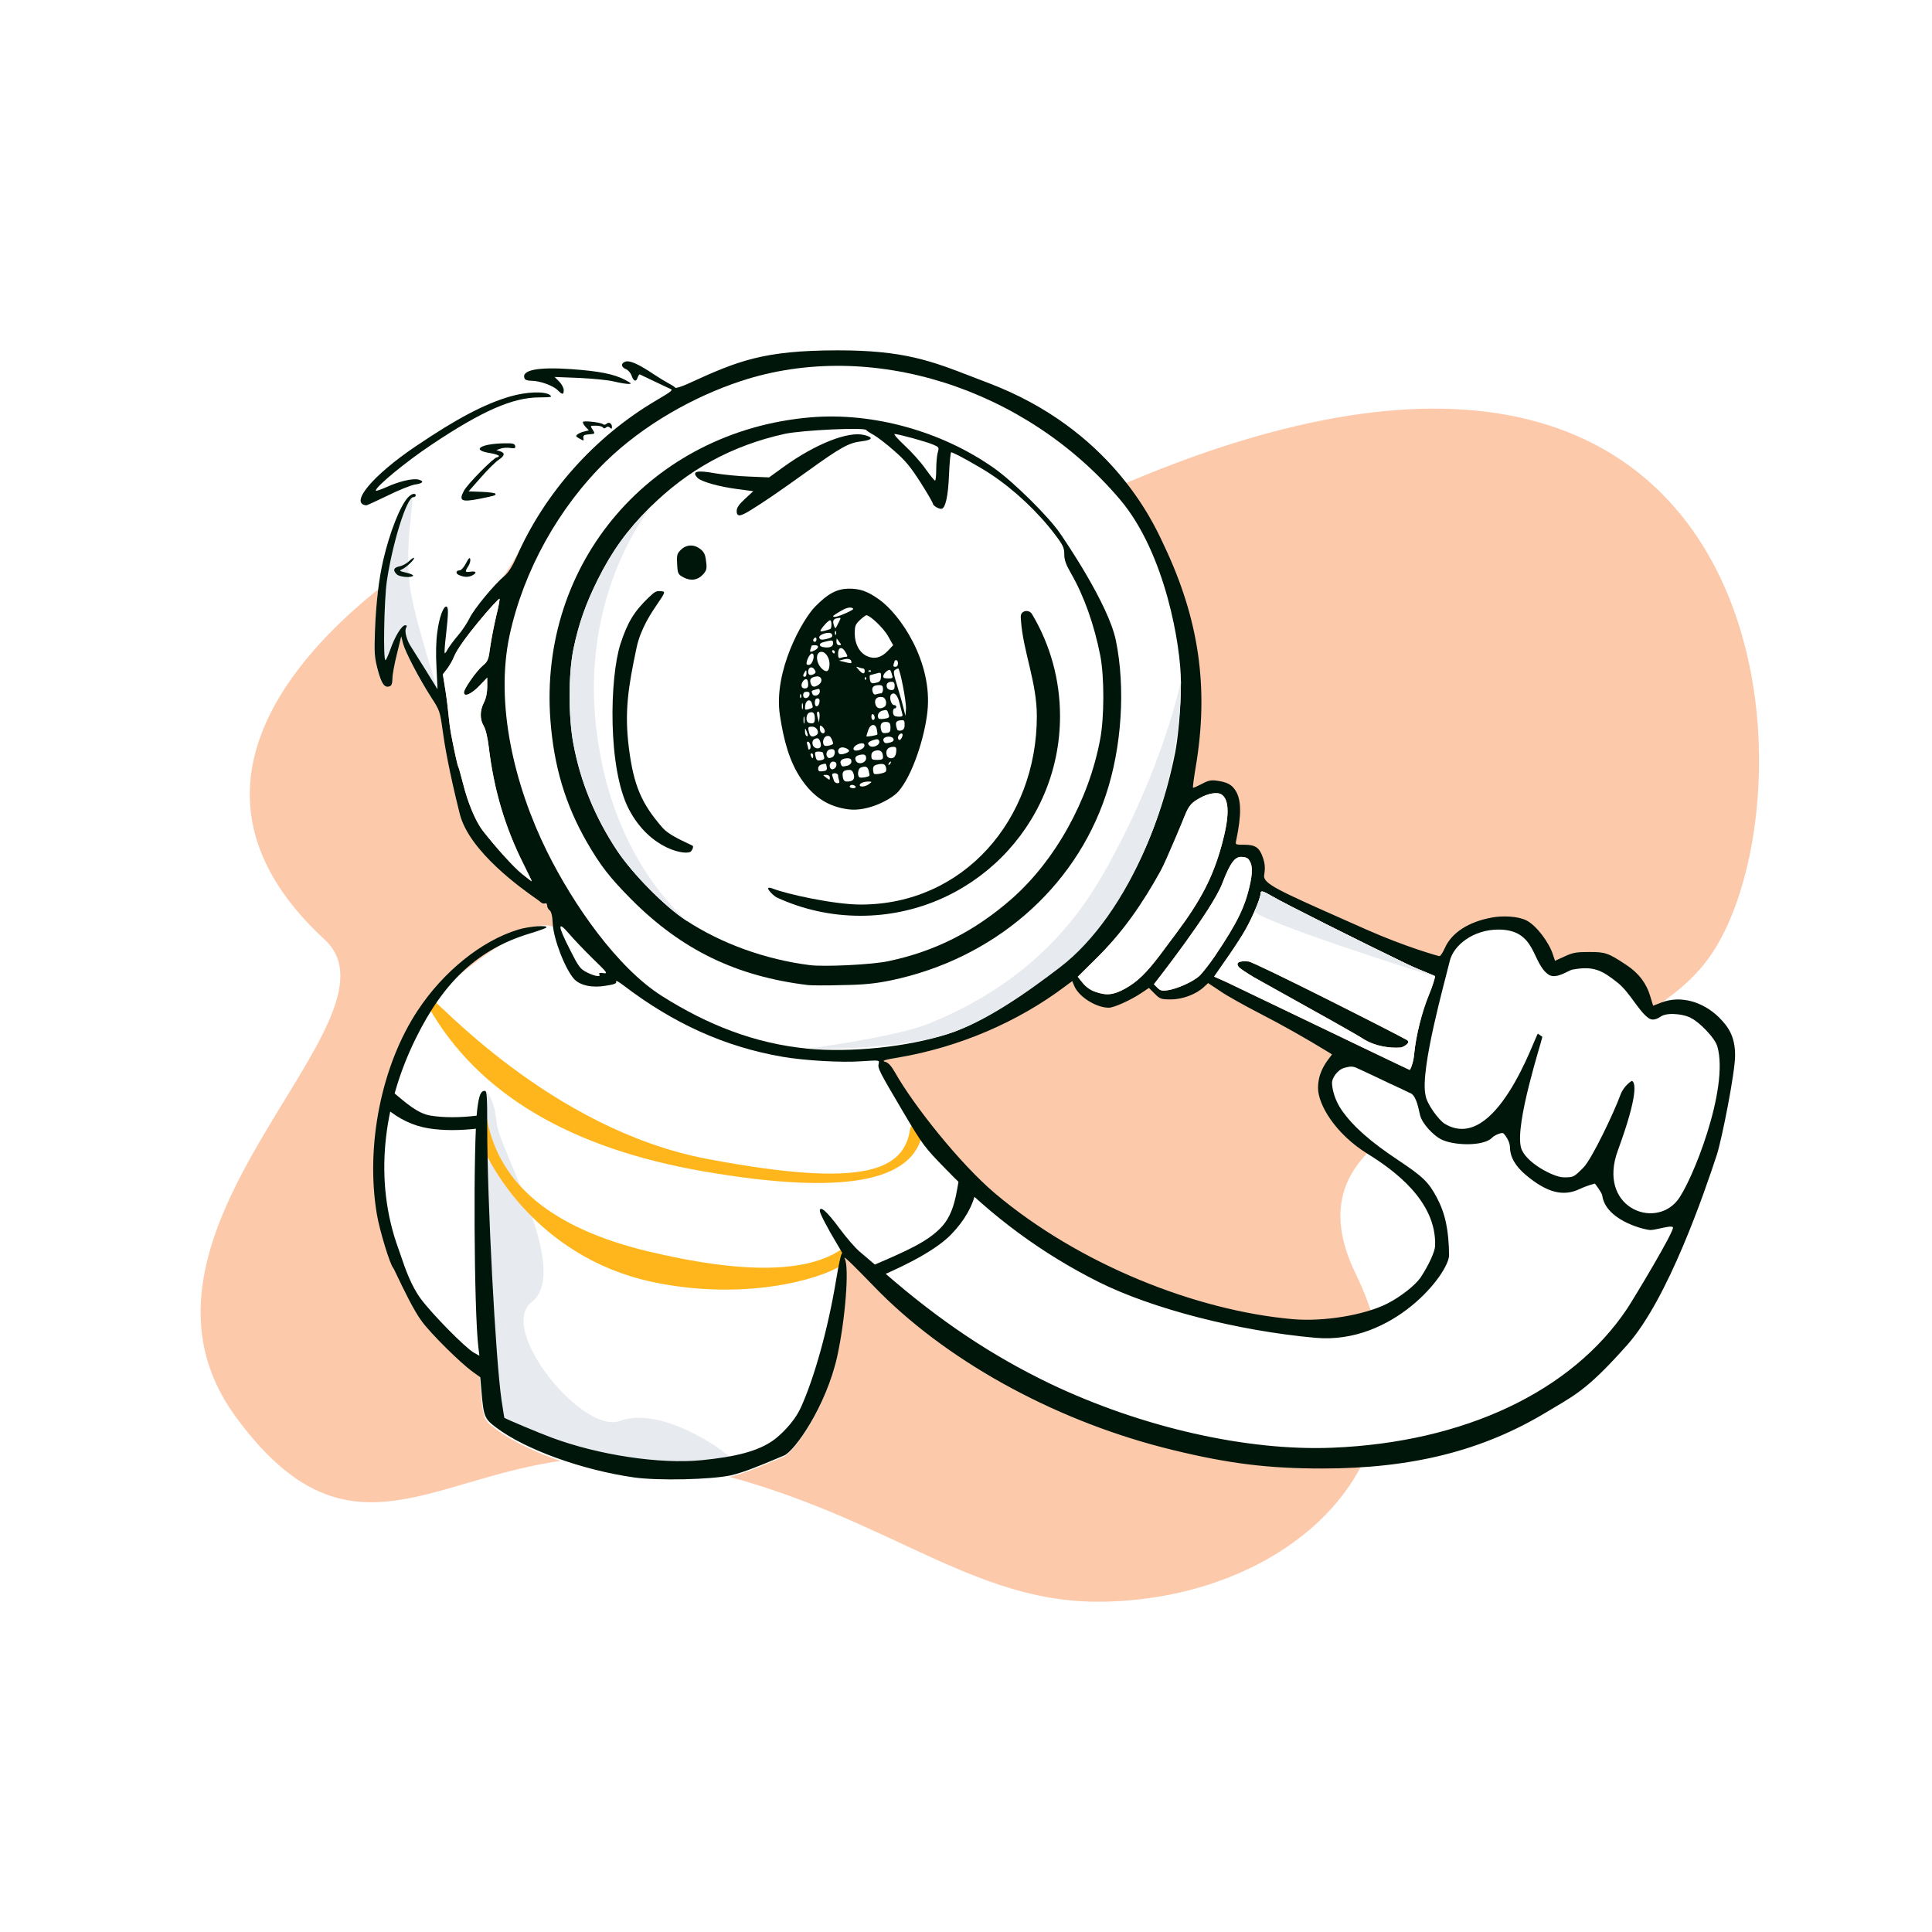 <svg width="270" height="270" viewBox="0 0 270 270" fill="none" xmlns="http://www.w3.org/2000/svg">
<rect x="0" y="0" width="270" height="270" fill="#333333" stroke="none"/>
<g clip-path="url(#clip0_1_301)">
<path d="M270 0H0V270H270V0Z" fill="white"/>
<path fill-rule="evenodd" clip-rule="evenodd" d="M153.392 223.842C179.466 223.842 202.348 204.446 189.498 178.102C176.647 151.758 224.395 152.609 238.421 134.401C255.526 112.197 250.572 17.941 140.765 75.404C123.175 84.609 78.001 65.934 63.016 75.2C45.377 86.107 20.561 108.441 45.377 131.319C57.601 142.588 13.775 171.837 32.97 198.037C51.7 223.602 64.829 199.232 93.344 204.446C121.859 209.66 134.027 223.842 153.392 223.842Z" fill="#FA782F" fill-opacity="0.4"/>
<path d="M123.128 178.011C123.128 178.011 129.131 175.186 131.373 173.222C133.614 171.257 136.401 166.375 136.401 166.375C136.401 166.375 167.009 188.481 186.967 185.327C191.565 184.601 200.525 181.544 201.096 176.159C202.657 161.453 181.07 157.695 185.785 150.238C188.663 145.686 197.605 152.461 197.605 152.461L234.691 170.703C234.691 170.703 221.879 202.285 190.786 203.551C152.538 205.108 123.128 178.011 123.128 178.011Z" fill="white"/>
<path fill-rule="evenodd" clip-rule="evenodd" d="M93.724 54.326C93.376 54.189 91.507 51.901 89.133 51.484C88.055 51.295 89.034 52.668 87.847 52.68C84.312 52.717 78.568 52.053 77.504 52.68C76.713 53.145 78.454 54.768 77.504 54.843C68.532 55.546 54.845 64.504 51.875 68.85C50.93 70.233 58.573 67.887 57.356 68.57C55.989 69.338 54.473 74.363 53.567 78.244C52.939 80.916 52.544 84.356 52.404 88.098C52.288 91.328 52.335 91.863 52.799 93.629C53.334 95.604 53.752 96.185 54.473 95.906C54.729 95.813 54.845 95.465 54.845 94.814C54.845 94.303 55.124 92.769 55.472 91.397L56.077 88.934L56.332 89.957C56.657 91.142 58.563 94.814 60.283 97.487C60.376 97.628 60.775 97.448 61.135 96.578C61.462 95.786 61.329 94.519 61.886 93.162C63.155 90.071 65.647 86.052 68.532 82.835C72.796 78.08 74.21 72.577 78.207 68.16C85.666 59.917 95.027 54.838 93.724 54.326Z" fill="white"/>
<path fill-rule="evenodd" clip-rule="evenodd" d="M57.462 69.692C56.265 70.654 54.489 78.458 54.459 78.588C53.831 81.261 53.226 90.542 53.844 92.299C54.463 94.056 56.194 87.722 56.194 87.722C56.194 87.722 58.811 94.517 61.123 96.38C61.222 96.459 58.375 87.973 57.462 83.019C56.257 76.48 58.142 69.144 57.462 69.692Z" fill="#E7EAEE"/>
<path fill-rule="evenodd" clip-rule="evenodd" d="M102.059 206.371C104.289 205.883 108.054 204.183 109.495 203.602C110.937 203.021 115.329 196.819 116.909 189.824C118.048 184.665 118.629 177.321 117.978 176.089C117.882 175.914 117.53 172.575 118.466 173.665C120.546 176.089 123.015 179.894 130.806 173.076C132.928 171.218 135.741 168.822 135 166.703C132.928 160.775 123.946 148.837 122.577 147.933C120.94 146.851 112.665 147.77 100.351 144.135C86.385 140.013 80.57 127.876 75.105 129.456C70.685 130.733 60.096 138.586 57.438 143.558C44.891 167.035 60.096 183.484 63.558 188.209L66.92 189.661L67.036 192.659L67.199 194.541C67.501 198.144 67.617 198.469 69.244 199.678C73.311 202.769 81.329 205.65 88.579 206.673C91.949 207.138 99.27 206.975 102.059 206.371Z" fill="white"/>
<path fill-rule="evenodd" clip-rule="evenodd" d="M68.242 191.562L68.405 193.444C68.707 197.046 68.823 197.371 70.45 198.58C72.849 200.403 76.624 202.154 80.804 203.493C83.71 204.424 86.812 205.156 89.785 205.575C93.155 206.04 100.476 205.877 103.265 205.273C104.643 204.974 93.304 196.066 86.625 198.58C81.495 200.51 69.405 185.787 74.321 181.94C79.835 177.625 69.73 160.605 69.405 156.91C69.079 153.215 67.798 152.333 67.761 152.462C67.723 152.592 67.723 153.034 67.824 154.099C68.257 158.69 68.242 191.562 68.242 191.562Z" fill="#E7EAEE"/>
<path fill-rule="evenodd" clip-rule="evenodd" d="M67.032 155.856C67.519 155.761 67.992 156.079 68.087 156.568C69.841 165.578 77.26 171.679 90.526 174.869C103.872 178.078 112.962 177.905 117.752 174.48C118.156 174.191 117.855 176.667 117.558 176.857C114.435 178.86 103.814 181.849 91.139 179.148C74.933 175.693 67.323 162.066 66.32 156.911C66.225 156.424 66.543 155.951 67.032 155.856Z" fill="#FFB61D"/>
<path fill-rule="evenodd" clip-rule="evenodd" d="M60.273 139.597C60.705 139.35 76.801 157.797 98.891 161.973C120.98 166.149 126.328 163.493 127.188 157.797C127.262 157.306 127.721 156.968 128.212 157.042C128.704 157.116 129.042 157.574 128.968 158.066C127.878 165.285 117.657 167.001 98.588 163.747C79.758 160.534 66.848 152.9 59.939 140.825C59.692 140.393 59.842 139.843 60.273 139.597Z" fill="#FFB61D"/>
<path fill-rule="evenodd" clip-rule="evenodd" d="M152.987 138.574C152.382 138.365 151.732 137.901 151.313 137.366L150.616 136.506L153.08 134.066C156.868 130.347 159.773 126.536 162.283 122.004C163.119 120.494 165.234 115.451 165.234 114.963C165.234 114.8 165.49 114.149 165.792 113.475C166.257 112.499 166.605 112.127 167.604 111.57C168.79 110.872 170.138 110.64 170.718 111.035C171.834 111.779 171.834 114.126 170.718 118.17C169.487 122.608 167.837 125.792 164.421 130.371C163.886 131.068 162.887 132.439 162.166 133.392C160.237 135.948 158.982 137.18 157.286 138.133C155.613 139.062 154.637 139.179 152.987 138.574ZM169.673 136.483L171.346 137.227C171.693 137.386 175.521 139.226 180.118 141.435C187.531 144.997 196.946 149.52 197.003 149.52C197.096 149.52 197.532 148.512 197.63 147.336C197.863 144.803 198.723 141.363 199.722 138.969C200.187 137.901 200.559 136.564 200.559 136.448C200.559 136.395 200.181 136.243 199.562 135.993C198.826 135.696 197.749 135.262 196.561 134.693C190.705 131.881 179.248 126.141 177.83 125.281C176.436 124.468 176.157 124.398 176.157 124.933C176.157 125.63 174.739 128.86 173.647 130.603C173.066 131.556 171.927 133.276 171.114 134.414L169.673 136.483ZM196.608 145.337C197.274 145.723 196.12 146.29 195.841 146.383C194.199 146.523 192.266 146.214 190.682 145.291C189.854 144.703 183.332 141.08 179.006 138.677C177.029 137.579 175.51 136.735 175.204 136.553C174.228 135.972 173.298 135.344 173.136 135.158C172.648 134.531 173.112 134.252 174.483 134.368C175.308 134.438 195.168 144.503 196.608 145.337ZM102.138 206.179C103.931 205.787 106.713 204.612 108.485 203.865C108.919 203.682 109.291 203.525 109.575 203.41C111.016 202.829 115.408 196.628 116.988 189.632C118.127 184.473 118.708 177.129 118.057 175.897C117.665 175.184 119.996 177.577 121.731 179.359C122.258 179.9 122.729 180.384 123.054 180.708C133.186 190.771 148.269 198.859 163.932 202.646C171.741 204.552 177.296 205.226 184.756 205.226C197.282 205.226 207.159 202.763 216.129 197.348C216.555 197.091 216.955 196.854 217.335 196.629C220.462 194.778 222.325 193.675 227.424 187.936C233.143 181.498 238.23 166.555 239.927 161.396C240.67 159.072 242.483 149.828 242.483 147.522C242.483 144.791 241.53 143.501 240.229 142.177C237.928 139.922 234.814 139.109 232.235 140.085L231.026 140.55L230.654 139.318C230.12 137.459 229.004 135.972 227.285 134.856C224.728 133.159 224.356 133.043 222.056 133.043C220.266 133.043 219.778 133.136 218.639 133.671L217.314 134.275L217.036 133.438C216.501 131.719 214.708 129.321 213.317 128.628C212.084 128.013 209.948 127.956 208.46 128.233C205.206 128.837 202.883 130.347 201.93 132.462C201.651 133.113 201.302 133.624 201.163 133.624C201.047 133.624 196.469 132.346 191.007 129.929C190.086 129.52 189.22 129.136 188.408 128.776C178.601 124.429 176.475 123.487 176.668 122.306C176.831 121.307 176.784 120.749 176.505 119.889C176.017 118.449 175.46 118.054 173.879 118.054C172.624 118.054 172.624 118.054 172.764 117.426C173.507 113.871 173.484 111.825 172.694 110.524C172.16 109.664 171.532 109.315 170.091 109.106C169.254 108.99 168.859 109.06 167.93 109.571C167.302 109.896 166.768 110.129 166.721 110.082C166.675 110.036 166.838 108.758 167.093 107.247C168.999 96.069 167.527 86.437 162.67 76.212C162.623 76.114 162.569 75.999 162.508 75.866C161.031 72.696 155.093 59.949 138.113 53.517C137.345 53.225 136.617 52.944 135.918 52.673C130.134 50.434 126.289 48.946 117.012 48.961C106.613 48.979 103.091 50.449 96.235 53.586C95.282 54.028 94.446 54.283 94.376 54.19C94.306 54.074 93.865 53.795 93.423 53.563C92.981 53.331 92.029 52.75 91.331 52.285C89.333 50.937 88.101 50.379 87.474 50.518C86.753 50.705 86.753 51.309 87.474 51.588C87.776 51.704 88.124 52.099 88.264 52.494C88.566 53.331 88.914 53.424 89.123 52.726C89.217 52.471 89.356 52.285 89.426 52.331C89.452 52.344 89.541 52.386 89.676 52.449C90.016 52.608 90.649 52.905 91.331 53.237C92.284 53.702 93.33 54.19 93.609 54.307C94.12 54.492 93.957 54.632 91.75 55.934C83.128 61 76.109 68.878 72.182 77.849C71.577 79.196 71.043 80.033 70.485 80.498C69.067 81.683 66.279 85.053 65.628 86.378C65.279 87.098 64.536 88.214 63.955 88.864C63.397 89.515 62.793 90.352 62.584 90.7C62.398 91.072 62.212 91.328 62.142 91.281C62.096 91.211 62.165 90.073 62.328 88.748C62.677 85.657 62.677 84.844 62.398 84.774C61.979 84.658 61.375 86.285 61.119 88.306C60.934 89.538 60.887 91.397 61.003 93.303L61.143 96.325L59.493 93.652C58.925 92.758 58.367 91.864 57.97 91.23V91.229H57.969V91.229L57.969 91.228L57.968 91.227V91.227L57.968 91.226L57.967 91.225C57.715 90.822 57.529 90.525 57.448 90.398C56.843 89.515 56.495 88.19 56.75 87.749C56.89 87.493 56.867 87.377 56.634 87.377C56.146 87.377 55.193 88.934 54.566 90.724C54.264 91.56 53.962 92.257 53.869 92.257C53.52 92.257 53.683 83.938 54.055 81.265C54.822 75.99 56.843 69.482 57.75 69.482C57.935 69.482 58.098 69.389 58.098 69.25C58.098 68.832 57.494 68.994 57.006 69.529C55.914 70.714 54.473 74.363 53.567 78.244C52.939 80.916 52.544 84.356 52.404 88.097C52.289 91.328 52.335 91.862 52.8 93.628C53.334 95.604 53.753 96.185 54.473 95.906C54.729 95.813 54.845 95.464 54.845 94.814C54.845 94.302 55.124 92.769 55.472 91.397L56.077 88.934L56.332 89.956C56.657 91.142 58.563 94.814 60.283 97.486C61.468 99.299 61.491 99.415 61.886 102.25C62.096 103.854 62.746 107.754 64.257 113.754C65.592 119.056 73.095 124.314 74.969 125.627L74.97 125.628C75.216 125.801 75.365 125.905 75.389 125.932C75.621 126.188 75.947 126.327 76.132 126.257C76.342 126.188 76.458 126.28 76.458 126.536C76.458 126.769 76.621 127.071 76.806 127.21C77.039 127.373 77.202 128 77.248 129.092C77.364 131.277 78.991 135.46 80.246 136.831C81.059 137.714 82.756 138.086 84.638 137.761C85.87 137.575 86.219 137.436 86.102 137.157C86.033 136.971 86.474 137.203 87.079 137.668C94.143 143.06 101.301 146.29 109.342 147.684C112.456 148.219 117.616 148.521 120.428 148.312C122.914 148.149 122.914 148.149 122.798 148.637C122.635 149.288 122.845 149.683 126.261 155.47C128.98 160.048 129.212 160.35 132.233 163.441C138.648 170.064 145.643 175.2 153.568 179.175C161.028 182.893 172.938 185.984 183.826 186.96C194.714 187.936 202.534 177.943 202.511 175.386C202.464 171.877 201.976 169.576 200.791 167.345C199.629 165.184 198.862 164.44 195.376 162.116C191.495 159.537 189.102 157.422 187.521 155.168C186.522 153.75 186.15 152.146 186.15 151.286C186.15 150.729 186.87 149.474 187.939 149.218C188.915 148.963 189.102 148.986 190.194 149.52C190.844 149.822 192.541 150.612 193.935 151.286C195.353 151.937 196.724 152.588 197.003 152.727C197.825 152.956 198.173 154.565 198.361 155.438C198.403 155.632 198.437 155.79 198.467 155.888C198.792 157.096 200.332 158.657 201.326 159.188C203.07 160.121 207.368 160.246 208.553 158.968C208.856 158.642 209.857 158.242 210.064 158.363C210.27 158.485 211.017 159.49 211.017 160.304C211.04 161.698 211.76 162.976 213.294 164.254C216.199 166.671 218.453 167.252 220.731 166.183C221.916 165.626 222.888 165.408 222.888 165.408C222.888 165.408 223.856 166.644 223.915 167.066C224.371 170.368 229.26 171.752 230.561 171.892C230.859 171.922 231.44 171.794 232.029 171.665C232.818 171.491 233.622 171.314 233.792 171.505C234.123 171.88 228.237 181.615 227.424 182.846C219.685 194.466 204.625 201.578 186.196 202.321C174.228 202.809 159.517 199.463 146.758 193.374C138.601 189.446 131.374 184.636 123.635 177.896C122.287 176.734 120.73 175.41 120.172 174.945C119.614 174.503 118.29 172.993 117.267 171.598C115.547 169.274 114.571 168.438 114.571 169.228C114.571 169.576 115.687 171.714 116.965 173.829C117.476 174.666 117.801 175.247 117.685 175.154C117.569 175.061 117.197 176.734 116.849 178.872C115.71 185.728 113.827 192.491 111.922 196.697C110.876 198.975 108.871 200.676 108.266 201.14C106.035 202.837 102.696 203.599 98.071 204.064C92.214 204.645 83.592 203.344 77.016 200.88C75.273 200.23 70.787 198.347 70.485 198.138C70.467 198.12 70.364 197.451 70.221 196.518C70.18 196.255 70.136 195.971 70.09 195.675C69.254 189.935 68.091 167.833 68.091 157.608C68.091 153.378 68.045 152.448 67.766 152.448C67.185 152.448 66.953 153.006 66.697 155.005C66.116 159.56 66.232 183.334 66.86 188.331L66.999 189.47L66.209 189.028C65.001 188.331 60.399 183.66 58.796 181.498C57.438 179.65 56.631 177.284 56.028 175.514C55.887 175.102 55.758 174.722 55.635 174.389C52.265 165.047 53.45 154.563 58.098 145.128C62.049 137.087 66.906 132.625 74.018 130.464C75.18 130.115 76.202 129.743 76.319 129.65C76.76 129.232 73.925 129.441 72.368 129.929C67.301 131.486 62.003 135.739 58.401 141.177C53.334 148.8 51.057 160.048 52.66 169.646C53.032 171.923 54.542 176.85 54.961 177.199C54.998 177.236 55.189 177.637 55.478 178.244C56.278 179.92 57.826 183.168 58.935 184.636C60.283 186.472 64.35 190.469 66.046 191.701L67.115 192.468L67.278 194.35C67.58 197.952 67.697 198.278 69.323 199.486C73.39 202.577 81.408 205.458 88.659 206.481C92.029 206.946 99.349 206.783 102.138 206.179ZM180.689 184.357C167.186 183.172 150.872 176.734 139.066 166.787C134.093 162.581 127.632 154.401 125.076 149.869C124.541 148.939 124.146 148.498 123.681 148.382C123.193 148.242 123.611 148.103 125.61 147.777C134.046 146.336 142.25 142.827 148.873 137.831L149.849 137.11L150.128 137.784C150.756 139.295 153.172 140.829 154.962 140.829C155.682 140.829 158.099 139.737 159.564 138.737L160.563 138.063L161.376 138.876C162.12 139.62 162.259 139.667 163.654 139.667C165.257 139.667 167.186 138.946 168.255 137.924L168.836 137.389L170.486 138.482C171.369 139.109 173.833 140.48 175.947 141.572C179.108 143.199 182.455 145.081 185.639 147.034L186.15 147.359L185.662 148.01C185.151 148.707 184.198 150.031 184.198 152.054C184.198 154.331 186.566 158.423 191.1 161.233C194.662 163.441 200.791 167.784 200.559 174.131C200.53 174.898 199.675 176.804 198.537 178.524C197.793 179.616 195.725 181.243 193.842 182.196C190.635 183.799 184.988 184.729 180.689 184.357ZM56.774 80.033C57.401 80.173 57.82 80.382 57.726 80.475C57.424 80.777 55.821 80.638 55.449 80.266C54.868 79.708 55.007 79.313 55.821 79.15C56.239 79.081 56.867 78.732 57.215 78.383C57.564 78.035 57.866 77.872 57.866 77.988C57.866 78.29 56.704 79.359 56.123 79.592C55.751 79.754 55.867 79.824 56.774 80.033ZM66.023 80.405C66.697 80.033 66.558 79.777 65.767 79.894C64.978 80.01 64.931 79.917 65.442 79.127C65.651 78.825 65.767 78.383 65.721 78.151C65.651 77.849 65.489 77.988 65.117 78.732C64.838 79.266 64.443 79.708 64.257 79.708C63.676 79.708 63.629 80.173 64.187 80.382C64.908 80.684 65.465 80.684 66.023 80.405ZM57.982 67.716C57.424 67.809 55.682 68.506 54.148 69.273C52.591 70.017 51.266 70.644 51.173 70.621C48.802 70.366 52.102 66.415 58.098 62.371C63.838 58.49 67.72 56.445 71.322 55.399C73.576 54.748 76.109 54.655 76.83 55.19C77.225 55.492 77.085 55.515 75.366 55.538C71.647 55.538 67.348 57.444 60.353 62.115C56.727 64.532 52.521 67.995 52.521 68.553C52.521 68.669 53.195 68.436 54.031 68.065C55.821 67.251 57.657 66.833 58.47 67.019C59.33 67.251 59.144 67.553 57.982 67.716ZM66.976 69.715C69.161 69.273 69.254 69.25 69.254 69.017C69.254 68.901 68.417 68.785 67.371 68.739L65.489 68.669L67.231 66.694C68.184 65.601 69.3 64.509 69.695 64.254C70.555 63.696 70.601 63.301 69.904 63.068L69.37 62.905L69.951 62.696C70.276 62.58 70.88 62.533 71.299 62.603C71.926 62.696 72.066 62.65 71.996 62.324C71.926 61.999 71.671 61.929 70.532 61.953C67.208 61.999 65.791 62.882 68.394 63.301C69.114 63.417 69.718 63.603 69.718 63.719C69.718 63.812 69.602 63.905 69.463 63.905C69.021 63.905 65.279 67.693 64.815 68.623C64.094 69.994 64.489 70.203 66.976 69.715ZM82.314 60.698C81.64 60.744 81.478 60.86 81.524 61.186L81.531 61.233C81.557 61.405 81.572 61.504 81.534 61.534C81.482 61.574 81.332 61.489 80.981 61.29L80.92 61.255C80.478 61.023 80.432 60.907 80.688 60.721C80.85 60.581 81.292 60.372 81.64 60.303L82.291 60.14L81.803 59.629C81.547 59.327 81.408 59.047 81.478 58.955C81.663 58.769 83.941 59.025 84.266 59.28C84.406 59.396 84.615 59.373 84.754 59.234C85.08 58.908 85.521 59.164 85.521 59.675C85.521 59.954 85.452 59.977 85.243 59.768C85.056 59.582 84.894 59.582 84.685 59.745C84.499 59.908 84.359 59.908 84.243 59.721C84.173 59.605 83.732 59.489 83.267 59.489C82.838 59.489 82.635 59.489 82.594 59.571C82.557 59.644 82.65 59.783 82.826 60.047C83.196 60.626 83.174 60.628 82.322 60.697L82.314 60.698ZM78.782 54.516C78.782 54.214 78.503 53.679 78.154 53.331L77.504 52.68L80.99 52.819C82.918 52.912 85.103 53.122 85.87 53.331C86.637 53.517 87.52 53.656 87.845 53.656C88.334 53.656 88.24 53.563 87.334 53.075C85.754 52.261 83.732 51.867 79.851 51.588C75.203 51.262 72.856 51.704 73.297 52.866C73.367 53.098 73.739 53.215 74.296 53.215C75.435 53.215 77.294 53.888 77.922 54.516C78.596 55.19 78.782 55.19 78.782 54.516ZM67.441 116.055C69.323 118.472 71.81 121.214 72.972 122.144C73.669 122.702 74.273 123.166 74.32 123.166C74.343 123.166 73.832 122.097 73.181 120.796C70.555 115.567 69.021 110.361 68.301 104.365C68.138 103.041 67.882 101.925 67.603 101.46C67.046 100.531 67.046 99.322 67.627 98.183C67.929 97.579 68.091 96.812 68.091 95.976V94.698L66.976 95.859C65.884 96.998 64.838 97.463 64.838 96.766C64.838 96.255 66.558 93.791 67.464 93.024C68.184 92.42 68.277 92.211 68.51 90.398C68.672 89.306 69.044 87.377 69.346 86.099C69.672 84.821 69.858 83.728 69.811 83.682C69.648 83.519 64.187 89.791 63.444 91.792C63.28 92.232 62.839 93.001 62.491 93.466L61.886 94.242C61.886 94.242 62.074 95.328 62.281 96.693C62.491 98.073 62.589 99.021 62.677 99.865C62.794 100.995 62.892 101.939 63.211 103.482C63.583 105.388 63.955 107.038 64.048 107.154C64.117 107.294 64.419 108.363 64.722 109.548C65.372 112.174 66.465 114.777 67.441 116.055ZM161.748 138.04L161.26 137.552C161.26 137.552 169.36 127.26 170.812 123.468C171.919 120.575 172.571 119.754 173.451 119.754C173.943 119.754 174.344 119.866 174.53 120.145C174.855 120.633 175.169 121.238 174.75 123.306C174.054 126.652 172.984 128.86 169.777 133.624C169.034 134.717 168.081 135.925 167.662 136.344C166.686 137.25 164.49 138.179 163.212 138.388C162.399 138.505 162.166 138.458 161.748 138.04Z" fill="#00160A"/>
<path d="M226.099 160.775C228.991 152.897 228.553 151.219 228.051 151.055C228.051 151.055 226.947 151.682 226.459 153.007C225.553 155.494 222.45 162.001 221.289 163.163C219.918 164.534 219.918 164.534 218.523 164.534C217.129 164.534 213.107 162.434 212.559 160.364C211.684 157.052 215.455 145.547 215.548 144.896L214.921 144.455C214.502 144.85 209.061 161.35 201.907 157.051C201.087 156.558 199.35 154.239 199.211 153.007C198.436 149.428 201.99 136.913 202.594 134.343C203.135 132.042 205.95 129.907 209.413 129.907C214.735 129.907 214.02 134.559 216.404 136.198C217.46 136.924 219.196 135.607 219.731 135.507C222.729 134.95 223.878 135.599 226.076 137.343C227.772 138.69 229.028 141.354 230.409 142.293C231.177 142.815 231.991 142.102 232.258 141.968C233.351 141.419 235.697 141.828 236.348 142.293C237.302 142.709 239.64 144.957 240.009 146.263C241.683 152.187 236.398 165.319 234.402 167.782C231.099 171.86 223.208 168.652 226.099 160.775Z" fill="white"/>
<path fill-rule="evenodd" clip-rule="evenodd" d="M92.493 139.189C98.861 143.21 105.427 145.836 112.91 146.556C118.813 147.114 126.772 146.347 132.489 144.488C137.3 142.931 143.807 138.618 148.153 134.969C156.589 127.904 161.911 116.869 164.235 105.156C164.56 103.506 165.056 99.358 165.033 95.245C165.033 90.457 162.926 77.375 156.542 69.831C143.376 54.273 121.733 47.264 103.544 53.253C96.982 55.413 89.996 59.327 84.72 64.44C78.074 70.924 73.17 79.755 71.218 88.772C69.173 98.3 71.833 109.688 76.458 119.03C80.153 126.467 86.242 135.216 92.493 139.189ZM154.544 111.105C150.175 124.236 138.787 134.043 124.471 137.018C122.287 137.459 120.776 137.622 117.708 137.668C115.547 137.738 113.386 137.715 112.945 137.668C102.928 136.46 95.305 132.765 88.287 125.746C85.219 122.656 83.918 120.982 82.012 117.682C79.014 112.453 77.411 107.108 76.923 100.67C75.249 78.616 91.029 60.233 113.247 58.328C121.962 57.584 131.629 60.256 138.973 65.462C141.692 67.391 146.619 72.271 148.153 74.549C148.78 75.455 154.869 84.356 155.938 89.469C157.309 96.116 156.775 104.435 154.544 111.105Z" fill="white"/>
<path fill-rule="evenodd" clip-rule="evenodd" d="M165.041 95.244C165.041 110.843 157.663 127.897 148.14 135.18C143.597 138.655 137.659 142.862 132.489 144.488C124.912 146.87 112.91 146.556 112.91 146.556C112.91 146.556 125.154 144.919 129.692 143.093C142.703 137.857 149.806 129.818 154.192 122.106C162.85 106.882 165.041 94.865 165.041 95.244Z" fill="#E7EAEE"/>
<path fill-rule="evenodd" clip-rule="evenodd" d="M113.177 134.879C106.972 134.089 100.813 131.881 95.84 128.605C92.889 126.676 88.426 122.144 86.265 118.914C83.174 114.266 81.129 109.292 80.13 103.947C79.409 100.066 79.433 94.094 80.153 90.631C80.897 87.098 81.85 84.402 83.546 80.986C85.522 77.035 87.613 74.13 90.75 70.993C96.096 65.648 102.3 62.255 109.691 60.628C112.085 60.117 120.753 59.698 121.055 60.094C121.125 60.21 121.59 60.512 122.078 60.768C122.566 61.046 123.867 62.023 124.936 62.975C126.54 64.37 127.26 65.253 128.655 67.437C129.608 68.925 130.374 70.273 130.374 70.389C130.374 70.645 131.118 71.109 131.536 71.109C132.117 71.109 132.512 69.366 132.629 66.299C132.698 64.602 132.838 63.208 132.931 63.208C133.256 63.208 136.835 65.183 138.508 66.299C141.785 68.483 145.062 71.551 147.479 74.758C148.571 76.199 148.734 76.571 148.734 77.454C148.734 78.267 148.966 78.895 149.687 80.15C151.5 83.31 152.917 87.284 153.777 91.677C154.335 94.628 154.335 100.206 153.753 103.297C152.173 111.802 147.479 120.262 141.367 125.63C136.184 130.162 130.676 132.951 124.169 134.322C121.938 134.81 115.245 135.135 113.177 134.879ZM96.56 118.983C96.769 118.751 96.909 118.402 96.839 118.24C96.818 118.191 96.527 118.054 96.101 117.854C95.108 117.387 93.382 116.576 92.634 115.73C89.659 112.337 88.567 109.804 87.893 104.575C87.242 99.485 87.789 96.044 88.962 90.514C89.534 87.817 91.055 85.588 92.002 84.203C92.645 83.26 93.023 82.706 92.656 82.66C91.75 82.52 91.61 82.59 90.657 83.496C88.612 85.448 87.683 87.005 86.707 90.003C85.196 94.698 84.904 107.384 87.893 113.104C90.882 118.823 96.026 119.588 96.56 118.983ZM129.608 99.462C129.213 103.072 127.539 108.293 125.587 110.57C124.681 111.64 121.353 113.476 118.545 113.104C115.833 112.744 113.711 111.477 111.899 108.758C110.341 106.411 109.538 103.562 108.994 99.973C108.055 93.777 112.154 86.564 113.921 84.774C115.71 82.938 116.988 82.288 118.615 82.264C120.195 82.264 121.218 82.613 122.822 83.752C125.75 85.797 130.374 92.447 129.608 99.462ZM98.28 80.243C98.745 79.708 98.815 79.452 98.675 78.453C98.582 77.523 98.396 77.152 97.908 76.757C97.048 76.059 95.979 76.059 95.189 76.803C94.631 77.338 94.562 77.523 94.631 78.802C94.701 80.173 94.748 80.266 95.514 80.684C96.537 81.242 97.537 81.079 98.28 80.243ZM112.782 65.903C108.599 68.901 106.786 70.133 104.904 71.295C103.416 72.225 102.951 72.248 102.951 71.411C102.951 70.97 103.277 70.482 104.113 69.715L105.275 68.646L103.021 68.344C100.488 68.018 98.024 67.321 97.49 66.787C96.607 65.88 97.374 65.671 99.884 66.136C100.999 66.322 103.161 66.554 104.694 66.601L107.483 66.717L109.505 65.253C113.944 62.046 118.545 60.233 120.753 60.791C122.124 61.116 121.962 61.488 120.405 61.674C118.615 61.883 117.523 62.487 112.782 65.903Z" fill="white"/>
<path d="M118.754 109.92C118.754 109.804 118.894 109.688 119.08 109.688C119.265 109.688 119.498 109.804 119.568 109.92C119.637 110.059 119.498 110.152 119.242 110.152C118.963 110.152 118.754 110.059 118.754 109.92Z" fill="white"/>
<path d="M120.149 109.71C120.149 109.454 120.73 109.222 121.38 109.222C121.892 109.245 121.892 109.245 121.45 109.571C120.939 109.966 120.149 110.035 120.149 109.71Z" fill="white"/>
<path d="M116.547 109.106C116.477 108.92 116.384 108.595 116.314 108.409C116.244 108.177 116.361 108.06 116.663 108.06C116.918 108.06 117.127 108.2 117.127 108.386C117.127 108.572 117.197 108.874 117.267 109.083C117.36 109.339 117.29 109.455 117.035 109.455C116.825 109.455 116.593 109.292 116.547 109.106Z" fill="white"/>
<path d="M117.778 108.524C117.662 107.828 117.918 107.595 118.754 107.595C119.01 107.595 119.219 107.828 119.312 108.222C119.498 108.896 119.196 109.222 118.382 109.222C118.011 109.222 117.848 109.059 117.778 108.524Z" fill="white"/>
<path d="M115.408 108.641C114.966 108.292 114.966 108.292 115.454 108.292C115.757 108.292 115.966 108.432 115.966 108.641C115.966 109.059 115.966 109.059 115.408 108.641Z" fill="white"/>
<path d="M120.079 108.617C119.777 108.315 119.916 107.409 120.288 107.27C120.962 107.014 121.264 107.13 121.404 107.734C121.497 108.083 121.543 108.385 121.497 108.408C121.311 108.617 120.218 108.757 120.079 108.617Z" fill="white"/>
<path d="M122.147 108.131C122.078 108.061 122.008 107.759 122.008 107.48C122.008 107.085 122.194 106.922 122.752 106.806C123.24 106.713 123.542 106.76 123.681 106.946C123.914 107.317 123.914 107.782 123.705 107.898C123.286 108.131 122.31 108.27 122.147 108.131Z" fill="white"/>
<path d="M114.339 107.41C114.339 107.131 114.548 106.899 114.85 106.829C115.455 106.666 115.431 106.643 115.547 107.247C115.594 107.596 115.478 107.735 114.989 107.782C114.478 107.851 114.339 107.758 114.339 107.41Z" fill="white"/>
<path d="M116.105 107.433C115.78 107.084 115.989 106.433 116.43 106.433C116.733 106.433 116.895 106.596 116.895 106.875C116.895 107.317 116.361 107.688 116.105 107.433Z" fill="white"/>
<path d="M117.499 106.736C117.314 106.295 117.708 105.969 118.475 105.969C118.824 105.969 118.987 106.109 118.987 106.411C118.987 106.667 118.778 106.899 118.475 106.992C117.708 107.178 117.662 107.178 117.499 106.736Z" fill="white"/>
<path d="M124.216 106.666C124.285 106.55 124.402 106.433 124.471 106.433C124.541 106.433 124.518 106.55 124.448 106.666C124.379 106.805 124.262 106.898 124.192 106.898C124.123 106.898 124.146 106.805 124.216 106.666Z" fill="white"/>
<path d="M119.591 106.271C119.405 105.806 119.637 105.574 120.381 105.457C120.799 105.411 120.986 105.504 121.032 105.829C121.195 106.596 119.87 107.015 119.591 106.271Z" fill="white"/>
<path d="M114.013 105.876C113.804 105.11 113.851 105.04 114.455 105.04C114.78 105.04 115.036 105.133 115.036 105.249C115.036 105.365 115.106 105.621 115.176 105.807C115.245 106.039 115.106 106.179 114.711 106.248C114.269 106.341 114.106 106.248 114.013 105.876Z" fill="white"/>
<path d="M121.775 105.62C121.775 105.202 121.938 105.016 122.38 104.899C123.03 104.737 123.402 105.062 123.402 105.806C123.402 106.108 123.216 106.201 122.589 106.201C121.868 106.201 121.775 106.131 121.775 105.62Z" fill="white"/>
<path d="M113.316 105.62C113.247 105.435 113.293 105.272 113.409 105.272C113.549 105.272 113.642 105.435 113.642 105.62C113.642 105.807 113.595 105.969 113.549 105.969C113.502 105.969 113.409 105.807 113.316 105.62Z" fill="white"/>
<path d="M115.663 105.807C115.338 105.504 115.524 104.854 115.942 104.737C116.198 104.668 116.454 104.691 116.523 104.761C116.802 105.016 116.64 105.69 116.291 105.83C115.849 105.992 115.849 105.992 115.663 105.807Z" fill="white"/>
<path d="M123.96 105.644C123.704 104.97 123.983 104.459 124.634 104.389C125.122 104.319 125.262 104.412 125.262 104.784C125.262 105.551 125.006 105.969 124.541 105.969C124.285 105.969 124.03 105.83 123.96 105.644Z" fill="white"/>
<path d="M117.29 105.341C117.012 105.086 117.104 104.621 117.499 104.482C117.941 104.319 118.871 104.784 118.615 105.039C118.29 105.318 117.453 105.527 117.29 105.341Z" fill="white"/>
<path d="M119.312 104.76C119.103 104.435 119.847 103.877 120.451 103.877C120.73 103.877 120.846 104.016 120.799 104.272C120.707 104.737 119.521 105.108 119.312 104.76Z" fill="white"/>
<path d="M112.944 104.598C112.944 104.481 112.875 104.226 112.805 104.017C112.735 103.807 112.758 103.645 112.898 103.645C113.2 103.645 113.432 104.528 113.153 104.714C113.037 104.784 112.944 104.737 112.944 104.598Z" fill="white"/>
<path d="M113.572 104.064C113.432 103.553 113.711 103.181 114.246 103.181C114.548 103.181 114.85 104.087 114.664 104.389C114.408 104.784 113.688 104.552 113.572 104.064Z" fill="white"/>
<path d="M115.199 104.179C114.85 103.83 115.059 102.994 115.524 102.878C115.872 102.785 116.059 102.901 116.244 103.319C116.384 103.621 116.454 103.923 116.407 103.97C116.175 104.179 115.338 104.342 115.199 104.179Z" fill="white"/>
<path d="M121.473 104.18C121.171 103.878 121.311 103.692 122.008 103.436C122.589 103.25 122.752 103.273 122.868 103.552C123.077 104.11 121.915 104.644 121.473 104.18Z" fill="white"/>
<path d="M123.519 103.644C123.286 103.273 123.611 102.947 124.215 102.947C124.936 102.947 125.145 103.551 124.494 103.738C123.797 103.923 123.681 103.9 123.519 103.644Z" fill="white"/>
<path d="M125.494 103.087C125.494 102.739 125.912 102.367 126.098 102.552C126.261 102.715 125.936 103.412 125.703 103.412C125.587 103.412 125.494 103.273 125.494 103.087Z" fill="white"/>
<path d="M112.642 102.785C112.549 102.716 112.479 102.414 112.503 102.158C112.503 101.716 112.526 101.716 112.735 102.228C112.968 102.785 112.921 103.064 112.642 102.785Z" fill="white"/>
<path d="M113.084 102.437C112.875 101.623 112.898 101.554 113.502 101.554C114.176 101.554 114.594 102.414 114.083 102.739C113.549 103.064 113.247 102.972 113.084 102.437Z" fill="white"/>
<path d="M121.078 102.901C121.078 102.832 121.194 102.46 121.334 102.042C121.659 101.112 122.38 101.065 122.543 101.972C122.612 102.32 122.635 102.623 122.612 102.646C122.496 102.785 121.078 102.994 121.078 102.901Z" fill="white"/>
<path d="M114.734 102.321C114.641 102.251 114.571 101.972 114.571 101.717C114.571 101.345 114.641 101.322 114.92 101.554C115.106 101.717 115.268 101.996 115.268 102.158C115.268 102.507 114.989 102.6 114.734 102.321Z" fill="white"/>
<path d="M123.1 101.856C122.961 101.135 123.263 100.81 123.983 100.903C124.332 100.949 124.448 101.158 124.448 101.67C124.448 102.251 124.355 102.39 123.844 102.437C123.333 102.506 123.216 102.39 123.1 101.856Z" fill="white"/>
<path d="M125.378 101.948C125.076 101.019 125.168 100.74 125.796 100.67C126.354 100.6 126.423 100.67 126.423 101.274C126.423 101.786 126.284 101.995 125.935 102.088C125.68 102.158 125.424 102.088 125.378 101.948Z" fill="white"/>
<path d="M112.294 100.624C112.294 100.182 112.34 99.996 112.41 100.228C112.456 100.437 112.456 100.809 112.41 101.042C112.34 101.251 112.294 101.065 112.294 100.624Z" fill="white"/>
<path d="M112.875 100.926C112.573 100.647 112.712 99.741 113.084 99.602C113.619 99.392 113.874 99.648 113.874 100.415C113.874 100.903 113.758 101.089 113.456 101.089C113.223 101.089 112.944 101.019 112.875 100.926Z" fill="white"/>
<path d="M114.269 100.298C114.176 99.95 114.13 99.578 114.223 99.508C114.455 99.276 114.594 99.648 114.525 100.322L114.455 100.972L114.269 100.298Z" fill="white"/>
<path d="M121.775 100.137C121.775 99.881 121.892 99.741 122.008 99.811C122.147 99.88 122.24 100.113 122.24 100.299C122.24 100.485 122.147 100.624 122.008 100.624C121.892 100.624 121.775 100.415 121.775 100.137Z" fill="white"/>
<path d="M122.821 100.439C122.496 100.09 122.752 99.462 123.286 99.323C123.96 99.16 123.983 99.16 124.192 99.834C124.332 100.252 124.239 100.346 123.635 100.439C123.263 100.508 122.891 100.485 122.821 100.439Z" fill="white"/>
<path d="M124.959 99.996C124.704 99.764 124.773 98.997 125.029 98.997C125.168 98.997 125.261 98.904 125.261 98.765C125.261 98.649 125.122 98.532 124.936 98.532C124.541 98.532 124.216 97.394 124.541 97.068C124.959 96.65 125.424 97.091 125.703 98.23C125.866 98.834 126.028 99.532 126.098 99.764C126.191 100.066 126.098 100.159 125.657 100.159C125.355 100.159 125.029 100.089 124.959 99.996Z" fill="white"/>
<path d="M126.214 98.765C126.052 98.068 125.634 96.674 125.331 95.651C124.866 94.164 124.82 93.792 125.076 93.629C125.238 93.513 125.447 93.42 125.517 93.42C125.773 93.42 126.702 98.184 126.609 99.114L126.54 100.043L126.214 98.765Z" fill="white"/>
<path d="M112.061 98.649C112.061 98.277 112.108 98.137 112.177 98.37C112.224 98.579 112.224 98.904 112.177 99.067C112.108 99.206 112.061 99.043 112.061 98.649Z" fill="white"/>
<path d="M112.526 98.601C112.619 97.788 113.293 97.602 113.479 98.346C113.642 98.95 113.688 98.88 112.991 99.112C112.503 99.252 112.456 99.206 112.526 98.601Z" fill="white"/>
<path d="M122.333 98.392C122.147 97.718 122.543 97.323 123.286 97.416C123.844 97.486 124.053 98.485 123.588 98.787C123.007 99.159 122.473 98.996 122.333 98.392Z" fill="white"/>
<path d="M113.874 98.207C113.874 97.811 113.99 97.602 114.246 97.602C114.478 97.602 114.571 97.765 114.525 98.113C114.408 98.857 113.874 98.927 113.874 98.207Z" fill="white"/>
<path d="M111.806 97.231C111.806 96.975 111.875 96.906 111.945 97.091C112.015 97.254 111.992 97.463 111.922 97.533C111.852 97.626 111.783 97.486 111.806 97.231Z" fill="white"/>
<path d="M112.247 97.161C112.247 96.812 112.387 96.673 112.735 96.673C113.061 96.673 113.177 96.789 113.13 97.068C113.014 97.672 112.247 97.742 112.247 97.161Z" fill="white"/>
<path d="M113.525 96.952C113.363 96.534 113.363 96.534 114.06 96.347C114.478 96.208 114.571 96.278 114.571 96.626C114.571 97.184 113.734 97.463 113.525 96.952Z" fill="white"/>
<path d="M121.938 96.626C121.775 96.045 122.077 95.743 122.891 95.743C123.286 95.743 123.402 95.882 123.402 96.324C123.402 96.673 123.263 96.905 123.077 96.905C122.891 96.905 122.589 96.975 122.403 97.044C122.194 97.114 122.031 96.975 121.938 96.626Z" fill="white"/>
<path d="M123.96 96.092C123.774 95.627 124.053 95.279 124.588 95.279C124.913 95.279 125.029 95.442 125.029 95.86C125.029 96.278 124.913 96.441 124.564 96.441C124.309 96.441 124.03 96.278 123.96 96.092Z" fill="white"/>
<path d="M112.015 95.766C112.015 95.278 112.549 94.721 112.782 94.976C112.875 95.046 112.945 95.371 112.945 95.674C112.945 96.045 112.805 96.208 112.479 96.208C112.177 96.208 112.015 96.045 112.015 95.766Z" fill="white"/>
<path d="M113.293 95.487C113.107 94.906 113.316 94.65 114.106 94.534C114.827 94.441 115.059 95.209 114.432 95.673C113.828 96.115 113.456 96.045 113.293 95.487Z" fill="white"/>
<path d="M121.706 95.349C121.543 95.209 121.473 94.349 121.613 94.349C121.636 94.349 121.985 94.256 122.403 94.14C123.1 93.931 123.147 93.954 123.124 94.582C123.1 95.046 122.961 95.279 122.612 95.372C121.985 95.535 121.892 95.535 121.706 95.349Z" fill="white"/>
<path d="M120.846 94.813C120.846 94.651 120.916 94.581 121.009 94.651C121.078 94.744 121.078 94.883 121.009 94.976C120.916 95.046 120.846 94.976 120.846 94.813Z" fill="white"/>
<path d="M123.449 94.441C123.519 94.046 124.239 93.465 124.402 93.651C124.471 93.721 124.587 94 124.657 94.302C124.82 94.767 124.75 94.813 124.1 94.813C123.542 94.813 123.379 94.72 123.449 94.441Z" fill="white"/>
<path d="M112.247 94.419C112.247 94.302 112.364 94.07 112.479 93.884C112.666 93.605 112.712 93.628 112.712 94.07C112.712 94.349 112.619 94.581 112.479 94.581C112.364 94.581 112.247 94.511 112.247 94.419Z" fill="white"/>
<path d="M112.944 93.907C112.944 93.256 113.432 93.047 113.804 93.535C114.036 93.884 114.036 94 113.804 94.163C113.316 94.465 112.944 94.372 112.944 93.907Z" fill="white"/>
<path d="M120.009 93.606C119.591 93.141 119.591 93.118 119.986 93.257C120.218 93.35 120.52 93.42 120.637 93.42C120.753 93.42 120.846 93.583 120.846 93.769C120.846 94.257 120.52 94.21 120.009 93.606Z" fill="white"/>
<path d="M115.013 93.582C114.013 92.815 113.874 91.096 114.804 91.096C115.431 91.096 116.012 92.071 115.919 92.978C115.849 93.814 115.57 94 115.013 93.582Z" fill="white"/>
<path d="M121.38 93.721C121.473 93.651 121.613 93.651 121.706 93.721C121.775 93.814 121.706 93.884 121.543 93.884C121.38 93.884 121.311 93.814 121.38 93.721Z" fill="white"/>
<path d="M124.89 92.815C124.96 92.606 125.029 92.397 125.029 92.35C125.029 92.304 125.145 92.257 125.262 92.257C125.401 92.257 125.494 92.466 125.494 92.722C125.494 93.001 125.331 93.187 125.122 93.187C124.866 93.187 124.797 93.07 124.89 92.815Z" fill="white"/>
<path d="M112.712 92.745C112.712 92.211 113.2 91.328 113.479 91.328C113.967 91.328 113.619 92.815 113.107 92.908C112.898 92.954 112.712 92.885 112.712 92.745Z" fill="white"/>
<path d="M117.941 92.489L117.244 92.327L117.871 92.164C118.522 91.978 118.987 92.118 118.987 92.513C118.987 92.745 118.963 92.745 117.941 92.489Z" fill="white"/>
<path d="M117.127 91.374C117.127 90.421 117.662 90.281 118.15 91.118C118.476 91.676 118.499 91.792 118.197 91.792C118.011 91.792 117.708 91.862 117.499 91.931C117.221 92.048 117.127 91.908 117.127 91.374Z" fill="white"/>
<path d="M121.171 91.699C120.126 91.234 119.452 90.003 119.452 88.539C119.452 87.493 119.544 87.237 120.172 86.656C120.567 86.284 120.962 85.982 121.078 85.982C121.59 85.982 123.472 87.772 124.1 88.887L124.82 90.166L124.053 90.979C123.17 91.908 122.194 92.164 121.171 91.699Z" fill="white"/>
<path d="M116.314 91.096C116.244 90.98 116.291 90.863 116.407 90.863C116.546 90.863 116.663 90.98 116.663 91.096C116.663 91.235 116.616 91.328 116.57 91.328C116.5 91.328 116.384 91.235 116.314 91.096Z" fill="white"/>
<path d="M113.27 90.724C113.34 90.514 113.409 90.305 113.409 90.259C113.409 90.212 113.618 90.166 113.874 90.166C114.455 90.166 114.478 90.538 113.897 90.863C113.27 91.188 113.107 91.165 113.27 90.724Z" fill="white"/>
<path d="M115.106 90.445C114.571 90.375 114.408 90.073 114.757 89.864C114.85 89.794 115.268 89.678 115.687 89.585C116.314 89.446 116.43 89.492 116.43 89.887C116.43 90.375 115.942 90.584 115.106 90.445Z" fill="white"/>
<path d="M116.895 89.655C116.895 89.376 116.919 89.213 116.965 89.26C116.988 89.306 117.174 89.538 117.337 89.771C117.616 90.097 117.593 90.166 117.267 90.166C117.035 90.166 116.895 89.98 116.895 89.655Z" fill="white"/>
<path d="M113.642 89.492C113.642 89.353 113.758 89.19 113.874 89.12C114.013 89.051 114.106 89.144 114.106 89.329C114.106 89.538 114.013 89.701 113.874 89.701C113.758 89.701 113.642 89.608 113.642 89.492Z" fill="white"/>
<path d="M114.502 89.142C114.315 88.678 115.965 88.166 116.244 88.608C116.454 88.98 116.244 89.142 115.361 89.329C114.827 89.445 114.594 89.398 114.502 89.142Z" fill="white"/>
<path d="M116.686 88.399C116.686 88.144 116.756 88.074 116.825 88.26C116.895 88.423 116.872 88.632 116.802 88.701C116.733 88.795 116.663 88.655 116.686 88.399Z" fill="white"/>
<path d="M114.711 88.028C114.989 87.516 115.803 86.68 116.012 86.68C116.244 86.68 116.268 87.772 116.035 87.912C115.919 87.958 115.547 88.074 115.199 88.167C114.687 88.284 114.571 88.26 114.711 88.028Z" fill="white"/>
<path d="M116.57 87.493C116.314 86.796 116.43 86.494 116.988 86.401C117.569 86.284 117.569 86.284 117.197 87.005C116.733 87.935 116.756 87.935 116.57 87.493Z" fill="white"/>
<path d="M116.43 86.099C116.43 86.052 116.895 85.727 117.476 85.402C118.173 84.983 118.661 84.844 119.01 84.937C119.428 85.076 119.312 85.169 118.29 85.657C117.151 86.168 116.43 86.355 116.43 86.099Z" fill="white"/>
<path d="M129.329 65.509C128.701 64.602 127.376 63.138 126.423 62.255C125.471 61.372 124.843 60.652 125.029 60.652C125.54 60.652 129.445 61.721 130.421 62.139C131.234 62.487 131.257 62.534 131.048 63.255C130.932 63.673 130.839 64.719 130.839 65.578C130.839 66.461 130.769 67.159 130.676 67.159C130.56 67.159 129.979 66.415 129.329 65.509Z" fill="white"/>
<path d="M82.035 135.901C81.082 135.414 80.873 135.135 79.665 132.741C77.922 129.348 77.876 128.558 79.525 130.487C80.176 131.253 81.687 132.834 82.872 133.996C84.894 135.948 84.987 136.088 84.313 135.995C83.825 135.925 83.639 135.971 83.755 136.157C84.034 136.575 83.151 136.459 82.035 135.901Z" fill="white"/>
<path fill-rule="evenodd" clip-rule="evenodd" d="M120.983 178.243C120.79 177.785 121.005 177.258 121.463 177.065L121.964 176.852C126.832 174.769 129.626 173.518 131.525 171.531C133.423 169.544 133.65 166.626 134.007 164.85C134.105 164.363 135.208 165.219 135.696 165.317C136.183 165.415 136.499 165.889 136.401 166.377C135.972 168.511 134.817 170.547 132.958 172.479C131.105 174.405 127.517 176.469 122.161 178.723C121.703 178.916 121.176 178.701 120.983 178.243Z" fill="#00160A"/>
<path fill-rule="evenodd" clip-rule="evenodd" d="M142.997 85.516C143.424 85.261 143.976 85.402 144.23 85.829C146.776 90.105 148.14 94.994 148.14 100.08C148.14 115.489 135.649 127.98 120.24 127.98C116.145 127.98 112.174 127.097 108.538 125.414C108.087 125.205 106.383 123.544 108.099 124.219C109.815 124.896 116.456 126.413 120.288 126.413C134.702 126.413 144.9 114.494 144.9 100.08C144.9 95.32 142.997 91.096 142.684 86.749C142.647 86.246 142.57 85.77 142.997 85.516Z" fill="#00160A"/>
<path fill-rule="evenodd" clip-rule="evenodd" d="M53.863 153.632C54.181 153.25 54.748 152.479 55.13 152.797C56.697 154.102 58.369 155.614 60.157 155.906C62.019 156.209 64.227 156.209 66.778 155.9C67.272 155.841 67.72 156.192 67.78 156.686C67.84 157.179 67.488 157.627 66.995 157.687C64.284 158.015 61.91 158.015 59.868 157.682C57.753 157.337 55.786 156.405 53.978 154.9C53.596 154.581 53.545 154.014 53.863 153.632Z" fill="#00160A"/>
<path d="M72.972 122.144C71.81 121.214 69.323 118.472 67.441 116.055C66.465 114.777 65.372 112.174 64.722 109.548C64.419 108.363 64.117 107.294 64.048 107.154C63.955 107.038 63.583 105.388 63.211 103.482C62.653 100.787 62.771 99.918 62.281 96.693C62.074 95.328 61.886 94.242 61.886 94.242L62.491 93.466C62.839 93.001 63.28 92.232 63.444 91.793C64.187 89.791 69.648 83.519 69.811 83.682C69.858 83.728 69.672 84.821 69.346 86.099C69.044 87.377 68.672 89.306 68.51 90.398C68.277 92.211 68.184 92.42 67.464 93.024C66.558 93.791 64.838 96.255 64.838 96.766C64.838 97.463 65.884 96.998 66.976 95.86L68.091 94.698V95.976C68.091 96.813 67.929 97.579 67.627 98.183C67.046 99.323 67.046 100.531 67.603 101.461C67.882 101.925 68.138 103.041 68.301 104.365C69.021 110.361 70.555 115.567 73.181 120.796C73.832 122.098 74.343 123.166 74.32 123.166C74.273 123.166 73.669 122.702 72.972 122.144Z" fill="white"/>
<path fill-rule="evenodd" clip-rule="evenodd" d="M169.673 136.483L171.346 137.227C171.693 137.387 175.521 139.226 180.118 141.435C187.531 144.997 196.946 149.521 197.003 149.521C197.096 149.521 197.532 148.512 197.63 147.336C197.863 144.803 198.723 141.363 199.722 138.97C200.187 137.901 200.559 136.565 200.559 136.449C200.559 136.395 200.181 136.243 199.562 135.994C198.826 135.697 197.749 135.262 196.561 134.694C190.705 131.882 179.248 126.141 177.83 125.281C176.436 124.468 176.157 124.398 176.157 124.933C176.157 125.63 174.739 128.861 173.647 130.603C173.066 131.556 171.927 133.276 171.114 134.415L169.673 136.483ZM196.608 145.337C197.274 145.724 196.12 146.29 195.841 146.383C194.199 146.523 192.266 146.214 190.682 145.291C189.854 144.704 183.332 141.081 179.006 138.677C177.029 137.579 175.51 136.735 175.204 136.553C174.228 135.972 173.298 135.345 173.136 135.158C172.648 134.531 173.112 134.252 174.483 134.368C175.308 134.438 195.168 144.503 196.608 145.337Z" fill="white"/>
<path d="M152.987 138.575C152.383 138.366 151.732 137.901 151.313 137.366L150.616 136.506L153.08 134.066C156.868 130.348 159.656 126.284 162.166 121.752C163.003 120.242 165.49 114.149 165.792 113.476C166.257 112.5 166.605 112.128 167.604 111.57C168.79 110.873 170.138 110.64 170.719 111.036C171.834 111.779 171.834 114.126 170.719 118.17C169.487 122.609 167.837 125.793 164.421 130.371C163.886 131.068 162.887 132.439 162.166 133.392C160.237 135.949 158.982 137.18 157.286 138.133C155.613 139.063 154.637 139.179 152.987 138.575Z" fill="white"/>
<path d="M161.748 138.039L161.26 137.551C161.26 137.551 169.36 127.26 170.811 123.468C171.919 120.574 172.571 119.753 173.451 119.753C173.942 119.753 174.344 119.866 174.53 120.145C174.855 120.633 175.169 121.237 174.75 123.305C174.053 126.652 172.984 128.859 169.777 133.624C169.033 134.716 168.081 135.924 167.662 136.343C166.686 137.249 164.49 138.179 163.212 138.388C162.399 138.504 162.166 138.457 161.748 138.039Z" fill="white"/>
<path fill-rule="evenodd" clip-rule="evenodd" d="M175.354 127.279C175.823 126.207 176.157 125.271 176.157 124.933C176.157 124.398 176.436 124.468 177.83 125.281C179.248 126.141 190.705 131.882 196.561 134.694C198.746 135.739 200.559 136.332 200.559 136.449C200.559 136.565 174.857 128.416 175.354 127.279Z" fill="#E7EAEE"/>
<path fill-rule="evenodd" clip-rule="evenodd" d="M95.84 128.604C92.888 126.675 88.426 122.143 86.265 118.913C83.174 114.265 81.129 109.292 80.129 103.946C79.409 100.065 79.433 94.093 80.153 90.63C80.897 87.097 81.849 84.402 83.546 80.985C85.521 77.035 87.613 74.13 90.75 70.992C93.827 67.916 80.153 80.639 83.546 103.403C86.265 122.48 97.951 129.995 95.84 128.604Z" fill="#E7EAEE"/>
</g>
<defs>
<clipPath id="clip0_1_301">
<rect width="270" height="270" fill="white"/>
</clipPath>
</defs>
</svg>
